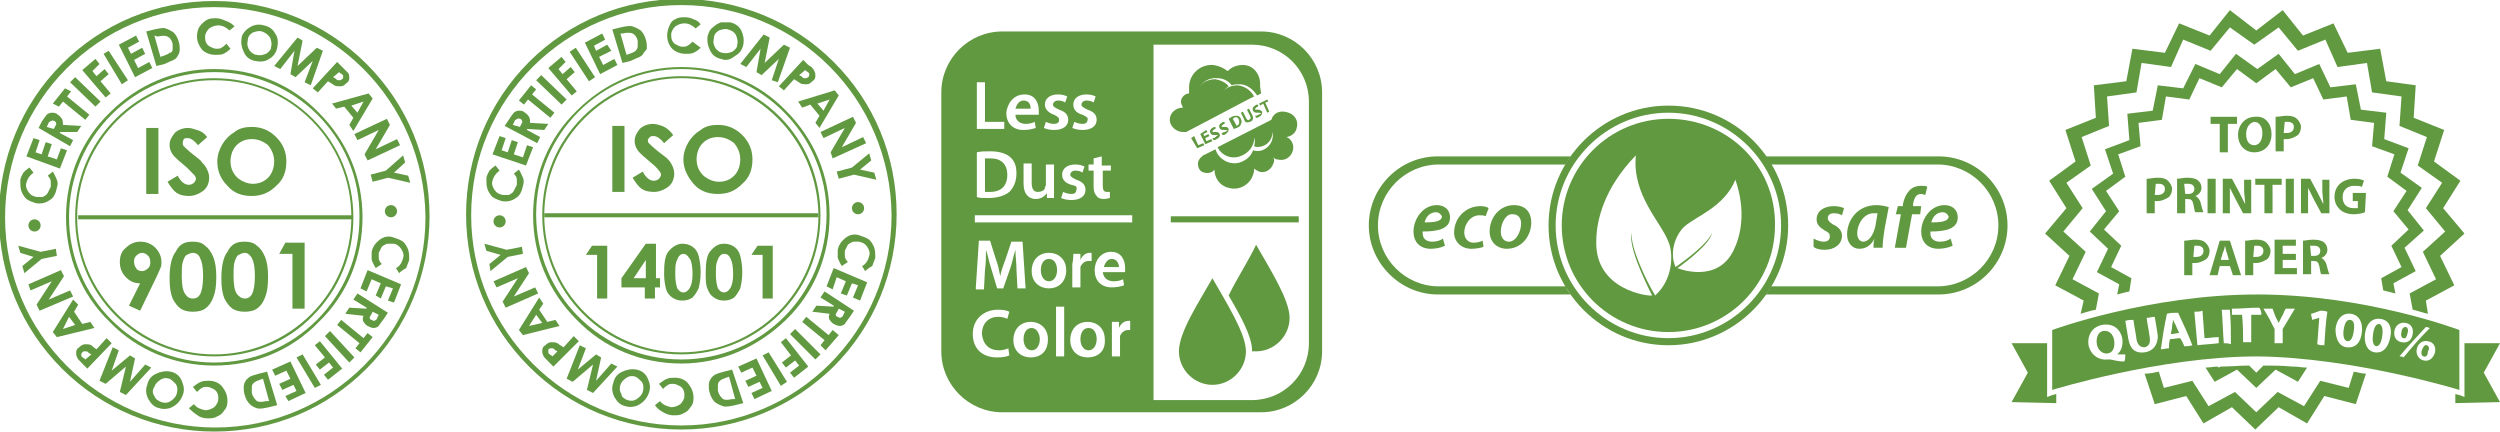<?xml version="1.0" encoding="utf-8"?>
<!-- Generator: Adobe Illustrator 17.0.0, SVG Export Plug-In . SVG Version: 6.00 Build 0)  -->
<!DOCTYPE svg PUBLIC "-//W3C//DTD SVG 1.1//EN" "http://www.w3.org/Graphics/SVG/1.1/DTD/svg11.dtd">
<svg version="1.1" id="Layer_1" xmlns="http://www.w3.org/2000/svg" xmlns:xlink="http://www.w3.org/1999/xlink" x="0px" y="0px"
	 width="246.2px" height="42.5px" viewBox="0 0 246.2 42.5" enable-background="new 0 0 246.2 42.5" xml:space="preserve">
<g>
	<g>
		<circle fill="#619941" cx="3.4" cy="22.2" r="0.6"/>
		<g>
			<path fill="#619941" d="M21.1,42.5c-5.6,0-11-2.2-15-6.2s-6.2-9.3-6.2-15c0-5.6,2.2-11,6.2-15s9.3-6.2,15-6.2
				c5.6,0,11,2.2,15,6.2s6.2,9.3,6.2,15c0,5.6-2.2,11-6.2,15S26.8,42.5,21.1,42.5z M21.1,0.7C9.7,0.7,0.5,10,0.5,21.4
				s9.3,20.7,20.7,20.7s20.7-9.3,20.7-20.7C41.8,10,32.6,0.7,21.1,0.7z"/>
			<path fill="#619941" d="M21.1,35.1c-3.7,0-7.1-1.4-9.7-4s-4-6.1-4-9.7c0-3.7,1.4-7.1,4-9.7s6.1-4,9.7-4s7.1,1.4,9.7,4
				s4,6.1,4,9.7c0,3.7-1.4,7.1-4,9.7C28.3,33.7,24.8,35.1,21.1,35.1z M21.1,7.9c-7.4,0-13.5,6-13.5,13.5c0,7.4,6,13.5,13.5,13.5
				c7.4,0,13.5-6,13.5-13.5S28.6,7.9,21.1,7.9z"/>
			<path fill="#619941" d="M21.1,36c-3.9,0-7.6-1.5-10.3-4.3C8,29,6.5,25.3,6.5,21.4s1.5-7.6,4.3-10.3c2.8-2.8,6.4-4.3,10.3-4.3
				s7.6,1.5,10.3,4.3c2.8,2.8,4.3,6.4,4.3,10.3s-1.5,7.6-4.3,10.3C28.7,34.5,25.1,36,21.1,36z M21.1,7.1c-7.9,0-14.3,6.4-14.3,14.3
				s6.4,14.3,14.3,14.3s14.3-6.4,14.3-14.3C35.5,13.5,29,7.1,21.1,7.1z"/>
			<rect x="7.7" y="21.2" fill="#619941" width="27" height="0.4"/>
			<g>
				<path fill="#619941" d="M2.9,16.5L3.3,17c-0.4,0.3-0.6,0.6-0.7,1c-0.1,0.3,0,0.6,0.2,0.9s0.4,0.4,0.8,0.5c0.2,0,0.4,0,0.6,0
					c0.2-0.1,0.4-0.2,0.5-0.4c0.1-0.2,0.2-0.4,0.3-0.6c0-0.2,0-0.4,0-0.5c0-0.2-0.1-0.4-0.3-0.6l0.5-0.4c0.2,0.3,0.3,0.6,0.4,0.8
					c0.1,0.2,0.1,0.5,0,0.8c-0.1,0.5-0.3,1-0.7,1.2C4.5,20,4,20.1,3.5,20c-0.3-0.1-0.6-0.2-0.9-0.4c-0.2-0.2-0.4-0.5-0.5-0.8
					S2,18.2,2,17.8c0-0.3,0.2-0.6,0.3-0.8C2.4,16.9,2.6,16.7,2.9,16.5z"/>
				<path fill="#619941" d="M2.6,15.4l0.7-1.8l0.6,0.2L3.5,15l0.6,0.2L4.5,14l0.6,0.2l-0.4,1.2l0.9,0.3L6,14.6l0.6,0.2l-0.7,1.8
					L2.6,15.4z"/>
				<path fill="#619941" d="M3.8,12.6L4.1,12c0.2-0.3,0.4-0.6,0.5-0.7c0.1-0.1,0.3-0.2,0.5-0.2s0.4,0,0.6,0.2
					c0.2,0.1,0.3,0.3,0.4,0.4c0.1,0.2,0.1,0.4,0.1,0.6L8,12.4L7.6,13H5.9v0.1l1.3,0.7l-0.3,0.6L3.8,12.6z M5.3,12.7l0.1-0.2
					c0.1-0.2,0.2-0.3,0.1-0.4c0-0.1-0.1-0.2-0.2-0.2s-0.1-0.1-0.2,0c-0.1,0-0.1,0-0.2,0.1c-0.1,0-0.1,0.1-0.2,0.3l-0.1,0.2L5.3,12.7
					z"/>
				<path fill="#619941" d="M5.2,10.2l1.2-1.5L7,9L6.6,9.5l2.2,1.8l-0.4,0.5L6.2,10l-0.4,0.5L5.2,10.2z"/>
				<path fill="#619941" d="M6.9,8.1l0.5-0.5L9.9,10l-0.5,0.5L6.9,8.1z"/>
				<path fill="#619941" d="M8.1,6.9l1.3-1.1l0.4,0.5L9.1,7l0.4,0.5l0.8-0.7l0.4,0.5L9.9,8l1,1.2l-0.5,0.4L8.1,6.9z"/>
				<path fill="#619941" d="M10.2,5.3L10.7,5l1.9,2.9L12,8.3L10.2,5.3z"/>
				<path fill="#619941" d="M11.7,4.4l1.7-0.9l0.3,0.6l-1.1,0.6l0.3,0.6L14,4.7l0.3,0.6l-1.1,0.6l0.4,0.8l1.1-0.6L15,6.7l-1.7,0.9
					L11.7,4.4z"/>
				<path fill="#619941" d="M14.4,3.1l0.8-0.2c0.5-0.1,0.9-0.2,1.1-0.1c0.3,0.1,0.5,0.2,0.8,0.4c0.2,0.2,0.4,0.5,0.5,0.9
					c0.1,0.3,0.1,0.5,0.1,0.8c0,0.2-0.1,0.5-0.2,0.6c-0.1,0.2-0.2,0.3-0.4,0.4c-0.2,0.1-0.5,0.2-0.9,0.4l-0.8,0.2L14.4,3.1z
					 M15.2,3.5l0.6,2.1l0.3-0.1c0.3-0.1,0.5-0.2,0.6-0.3C16.9,5.2,17,5,17,4.9c0-0.2,0-0.4,0-0.6c-0.1-0.4-0.3-0.6-0.5-0.7
					c-0.2-0.1-0.5-0.1-1,0L15.2,3.5z"/>
				<path fill="#619941" d="M23.1,2.6L22.6,3c-0.3-0.3-0.7-0.5-1.1-0.5c-0.3,0-0.6,0.1-0.9,0.3c-0.2,0.2-0.4,0.5-0.4,0.8
					c0,0.2,0,0.4,0.1,0.6s0.2,0.3,0.4,0.4c0.2,0.1,0.4,0.2,0.6,0.2s0.4,0,0.5-0.1c0.2-0.1,0.3-0.2,0.5-0.4l0.4,0.5
					c-0.3,0.3-0.5,0.4-0.7,0.5s-0.5,0.1-0.8,0.1c-0.5,0-1-0.2-1.3-0.5c-0.3-0.4-0.5-0.8-0.5-1.3c0-0.4,0.1-0.7,0.2-0.9
					C19.8,2.4,20,2.2,20.3,2c0.3-0.2,0.6-0.2,1-0.2c0.3,0,0.6,0.1,0.8,0.2C22.7,2.2,22.9,2.4,23.1,2.6z"/>
				<path fill="#619941" d="M26,2.5c0.5,0.1,0.9,0.4,1.1,0.8c0.3,0.4,0.3,0.9,0.2,1.4c-0.1,0.5-0.4,0.9-0.8,1.1
					c-0.4,0.3-0.9,0.3-1.4,0.2c-0.5-0.1-0.9-0.4-1.1-0.9c-0.2-0.4-0.3-0.9-0.2-1.4c0-0.2,0.2-0.5,0.4-0.7s0.5-0.4,0.8-0.5
					S25.7,2.4,26,2.5z M25.8,3.1c-0.3-0.1-0.6,0-0.9,0.1c-0.3,0.2-0.5,0.4-0.5,0.8c-0.1,0.4,0,0.7,0.2,1c0.2,0.2,0.4,0.4,0.7,0.4
					c0.3,0.1,0.6,0,0.9-0.1c0.3-0.2,0.5-0.4,0.5-0.7c0.1-0.3,0-0.6-0.1-0.9C26.4,3.4,26.1,3.2,25.8,3.1z"/>
				<path fill="#619941" d="M29.3,3.7L29.8,4l-0.5,2.5l1.9-1.8L31.8,5l-1.2,3.4L30,8.1L30.8,6l-1.7,1.6l-0.5-0.3L29,5l-1.4,1.8
					L27,6.5L29.3,3.7z"/>
				<path fill="#619941" d="M33.2,6.1l0.5,0.5c0.3,0.3,0.5,0.5,0.6,0.6c0.1,0.2,0.1,0.3,0.1,0.5s-0.1,0.4-0.3,0.5
					c-0.2,0.2-0.3,0.3-0.6,0.3c-0.2,0-0.4,0-0.6-0.1c-0.1-0.1-0.3-0.2-0.6-0.4l-1,1.1l-0.5-0.4L33.2,6.1z M32.8,7.6L33,7.7
					c0.1,0.1,0.2,0.2,0.3,0.2s0.1,0,0.2,0c0.1,0,0.1-0.1,0.2-0.1c0.1-0.1,0.1-0.2,0.1-0.3c0-0.1-0.1-0.2-0.3-0.3l-0.1-0.1L32.8,7.6z
					"/>
				<path fill="#619941" d="M36.3,9.2l0.4,0.5l-1.9,3.2l-0.4-0.6l0.4-0.7l-0.9-1.1l-0.8,0.2l-0.4-0.5L36.3,9.2z M35.8,10l-1.2,0.4
					l0.6,0.7L35.8,10z"/>
				<path fill="#619941" d="M38.1,11.7l0.3,0.6L37,14.7l2.1-1l0.3,0.6l-3.2,1.5l-0.3-0.6l1.4-2.4l-2.1,1l-0.3-0.6L38.1,11.7z"/>
				<path fill="#619941" d="M39.7,15.3l0.2,0.7l-1.1,1l1.4,0.3l0.2,0.7l-2.2-0.5l-1.5,0.4l-0.2-0.7l1.5-0.4L39.7,15.3z"/>
				<path fill="#619941" d="M39.3,26.9L39,26.4c0.4-0.2,0.6-0.6,0.7-1c0.1-0.3,0-0.6-0.2-0.9S39,24,38.7,24c-0.2,0-0.4,0-0.6,0
					c-0.2,0.1-0.4,0.2-0.5,0.3c-0.1,0.2-0.2,0.4-0.3,0.6c0,0.2,0,0.4,0,0.5c0,0.2,0.1,0.4,0.3,0.6L37,26.4c-0.2-0.3-0.3-0.6-0.4-0.8
					c0-0.2,0-0.5,0-0.8c0.1-0.5,0.4-0.9,0.8-1.2c0.4-0.3,0.9-0.4,1.4-0.2c0.3,0.1,0.6,0.2,0.9,0.4c0.2,0.2,0.4,0.5,0.5,0.8
					s0.1,0.7,0.1,1c-0.1,0.3-0.2,0.5-0.3,0.8C39.8,26.5,39.5,26.7,39.3,26.9z"/>
				<path fill="#619941" d="M39.5,28l-0.7,1.8l-0.6-0.2l0.5-1.2L38,28.2l-0.5,1.2L37,29.1l0.5-1.2l-0.9-0.4l-0.5,1.2l-0.6-0.3
					l0.7-1.8L39.5,28z"/>
				<path fill="#619941" d="M38.2,30.8l-0.4,0.6c-0.2,0.3-0.4,0.5-0.5,0.7c-0.1,0.1-0.3,0.2-0.5,0.2s-0.4-0.1-0.6-0.2
					c-0.2-0.1-0.3-0.3-0.4-0.4c-0.1-0.2-0.1-0.4,0-0.6L34,30.9l0.4-0.6l1.7,0.1v-0.1l-1.3-0.8l0.4-0.6L38.2,30.8z M36.7,30.7
					l-0.1,0.2c-0.1,0.2-0.2,0.3-0.2,0.4s0.1,0.2,0.2,0.2c0.1,0,0.1,0.1,0.2,0.1c0.1,0,0.1,0,0.2-0.1c0.1,0,0.1-0.1,0.2-0.3l0.1-0.2
					L36.7,30.7z"/>
				<path fill="#619941" d="M36.7,33.2l-1.2,1.5L35,34.3l0.4-0.5L33.2,32l0.4-0.5l2.2,1.8l0.4-0.5L36.7,33.2z"/>
				<path fill="#619941" d="M34.9,35.2l-0.5,0.5L32,33.1l0.5-0.5L34.9,35.2z"/>
				<path fill="#619941" d="M33.7,36.3l-1.4,1.1l-0.4-0.5l0.9-0.7l-0.4-0.5l-0.9,0.7l-0.4-0.5l0.9-0.7L31,34l0.5-0.4L33.7,36.3z"/>
				<path fill="#619941" d="M31.6,37.9L31,38.2l-1.8-3l0.6-0.3L31.6,37.9z"/>
				<path fill="#619941" d="M30.1,38.7l-1.7,0.8L28.1,39l1.1-0.5l-0.3-0.6l-1.1,0.5l-0.3-0.6l1.1-0.5l-0.4-0.8L27.1,37l-0.3-0.6
					l1.8-0.8L30.1,38.7z"/>
				<path fill="#619941" d="M27.3,39.9l-0.8,0.2c-0.5,0.1-0.9,0.2-1.2,0.1c-0.3-0.1-0.5-0.2-0.7-0.4s-0.4-0.5-0.5-0.9
					C24,38.6,24,38.4,24,38.1c0-0.2,0.1-0.5,0.2-0.6c0.1-0.2,0.3-0.3,0.4-0.4c0.2-0.1,0.5-0.2,0.9-0.3l0.8-0.2L27.3,39.9z
					 M26.5,39.5l-0.6-2.2l-0.3,0.1c-0.3,0.1-0.5,0.2-0.6,0.3s-0.2,0.2-0.2,0.4s0,0.4,0,0.6c0.1,0.4,0.3,0.6,0.5,0.8
					c0.2,0.1,0.5,0.1,0.9,0L26.5,39.5z"/>
				<path fill="#619941" d="M18.6,40.2l0.5-0.4c0.3,0.4,0.7,0.5,1.1,0.6c0.3,0,0.6-0.1,0.9-0.3c0.2-0.2,0.4-0.5,0.4-0.8
					c0-0.2,0-0.4-0.1-0.6c-0.1-0.2-0.2-0.3-0.4-0.4c-0.2-0.1-0.4-0.2-0.6-0.2s-0.4,0-0.5,0.1c-0.2,0.1-0.3,0.2-0.5,0.4L19,38.1
					c0.3-0.2,0.5-0.4,0.8-0.5c0.2-0.1,0.5-0.1,0.8-0.1c0.5,0,1,0.2,1.3,0.6c0.3,0.4,0.5,0.8,0.5,1.4c0,0.4-0.1,0.7-0.3,0.9
					c-0.2,0.3-0.4,0.5-0.7,0.6c-0.3,0.2-0.6,0.2-1,0.2c-0.3,0-0.6-0.1-0.8-0.2C19,40.6,18.8,40.4,18.6,40.2z"/>
				<path fill="#619941" d="M15.7,40.2c-0.5-0.1-0.8-0.4-1.1-0.9c-0.2-0.4-0.3-0.9-0.1-1.4c0.1-0.5,0.4-0.9,0.9-1.1
					c0.4-0.2,0.9-0.3,1.4-0.2s0.9,0.4,1.1,0.9s0.3,0.9,0.1,1.4c-0.1,0.3-0.3,0.6-0.5,0.8s-0.5,0.4-0.8,0.5
					C16.3,40.3,16,40.3,15.7,40.2z M15.9,39.6c0.3,0.1,0.6,0.1,0.9-0.1c0.3-0.2,0.5-0.4,0.6-0.7c0.1-0.4,0.1-0.7-0.1-1
					c-0.2-0.2-0.4-0.4-0.6-0.5c-0.3-0.1-0.6-0.1-0.9,0.1c-0.3,0.2-0.5,0.4-0.6,0.7c-0.2,0.3-0.2,0.6,0,0.9
					C15.3,39.3,15.6,39.5,15.9,39.6z"/>
				<path fill="#619941" d="M12.4,38.9l-0.6-0.3l0.6-2.5l-2,1.7l-0.6-0.3l1.3-3.3l0.6,0.3l-0.7,2l1.8-1.5l0.5,0.3l-0.5,2.3l1.5-1.7
					l0.6,0.3L12.4,38.9z"/>
				<path fill="#619941" d="M8.6,36.3l-0.5-0.5c-0.3-0.3-0.5-0.5-0.5-0.6c-0.1-0.2-0.1-0.3-0.1-0.5s0.1-0.4,0.3-0.5
					C8,34,8.2,33.9,8.4,33.9s0.4,0,0.6,0.1c0,0,0.2,0.2,0.5,0.4l1-1.1l0.5,0.5L8.6,36.3z M9,34.9l-0.2-0.1c-0.1-0.1-0.2-0.2-0.3-0.2
					s-0.1,0-0.2,0c-0.1,0-0.1,0-0.2,0.1C8,34.8,8,34.9,8,35s0.1,0.2,0.3,0.3l0.1,0.1L9,34.9z"/>
				<path fill="#619941" d="M5.6,33.2l-0.4-0.5l2-3.2L7.7,30l-0.4,0.7l0.8,1.2l0.8-0.2l0.4,0.6L5.6,33.2z M6.2,32.4L7.4,32l-0.6-0.8
					L6.2,32.4z"/>
				<path fill="#619941" d="M3.9,30.6L3.6,30l1.5-2.3L3,28.6L2.8,28L6,26.6l0.3,0.6l-1.5,2.3l2.1-0.9l0.3,0.6L3.9,30.6z"/>
				<path fill="#619941" d="M2.4,26.9l-0.2-0.7l1.1-0.9L2,24.9l-0.2-0.7L4,24.8l1.5-0.3l0.1,0.7l-1.5,0.3L2.4,26.9z"/>
			</g>
			<circle fill="#619941" cx="38.5" cy="20.8" r="0.6"/>
			<g>
				<path fill="#619941" d="M14.4,12.6h1.2v6.5h-1.2V12.6z"/>
				<path fill="#619941" d="M20.4,13.5l-0.9,0.8c-0.3-0.4-0.7-0.7-1-0.7c-0.2,0-0.3,0-0.4,0.1C18,13.9,18,14,18,14.1s0,0.2,0.1,0.3
					s0.4,0.4,0.9,0.8c0.5,0.4,0.8,0.6,0.9,0.8c0.3,0.3,0.4,0.5,0.5,0.7s0.2,0.5,0.2,0.8c0,0.5-0.2,1-0.6,1.3s-0.9,0.5-1.4,0.5
					s-0.9-0.1-1.2-0.3c-0.3-0.2-0.6-0.6-0.9-1.1l1-0.6c0.3,0.6,0.7,0.9,1.1,0.9c0.2,0,0.4-0.1,0.5-0.2s0.2-0.3,0.2-0.4
					s-0.1-0.3-0.2-0.4s-0.4-0.4-0.7-0.7c-0.7-0.6-1.2-1-1.4-1.3c-0.2-0.3-0.3-0.6-0.3-0.9c0-0.5,0.2-0.8,0.5-1.2
					c0.3-0.3,0.8-0.5,1.3-0.5c0.3,0,0.6,0.1,0.9,0.2C19.8,12.9,20.1,13.1,20.4,13.5z"/>
				<path fill="#619941" d="M24.8,12.5c0.9,0,1.7,0.3,2.4,1c0.7,0.7,1,1.5,1,2.4c0,1-0.3,1.8-1,2.4c-0.7,0.7-1.5,1-2.4,1
					c-1,0-1.8-0.3-2.4-1c-0.7-0.7-1-1.5-1-2.4c0-0.6,0.2-1.2,0.5-1.7s0.7-0.9,1.2-1.2C23.6,12.6,24.2,12.5,24.8,12.5z M24.8,13.7
					c-0.6,0-1.1,0.2-1.5,0.6c-0.4,0.4-0.6,1-0.6,1.6c0,0.7,0.3,1.3,0.8,1.7c0.4,0.3,0.9,0.5,1.4,0.5c0.6,0,1.1-0.2,1.5-0.6
					s0.6-1,0.6-1.6s-0.2-1.1-0.6-1.6C25.9,13.9,25.4,13.7,24.8,13.7z"/>
			</g>
			<g>
				<path fill="#619941" d="M13.8,30.6l-1.1-0.5l1.1-2.2c-0.6,0-1-0.2-1.4-0.6s-0.6-0.9-0.6-1.5s0.2-1.1,0.6-1.4
					c0.4-0.4,0.9-0.6,1.4-0.6c0.6,0,1.1,0.2,1.5,0.6s0.6,0.9,0.6,1.4c0,0.2,0,0.4-0.1,0.6s-0.2,0.5-0.4,0.9L13.8,30.6z M14,26.7
					c0.2,0,0.4-0.1,0.6-0.3c0.2-0.2,0.2-0.4,0.2-0.6c0-0.3-0.1-0.5-0.2-0.6c-0.2-0.2-0.4-0.3-0.6-0.3c-0.2,0-0.4,0.1-0.6,0.3
					c-0.2,0.2-0.2,0.4-0.2,0.6s0.1,0.5,0.2,0.6C13.5,26.6,13.7,26.7,14,26.7z"/>
				<path fill="#619941" d="M19,23.8c0.5,0,0.9,0.1,1.2,0.4c0.3,0.2,0.6,0.6,0.8,1.1c0.2,0.5,0.3,1.1,0.3,2s-0.1,1.5-0.3,2
					c-0.2,0.5-0.4,0.8-0.8,1.1c-0.3,0.2-0.7,0.3-1.2,0.3s-0.9-0.1-1.2-0.3c-0.3-0.2-0.6-0.6-0.8-1c-0.2-0.5-0.3-1.1-0.3-2
					c0-1.2,0.2-2.1,0.6-2.6C17.7,24,18.2,23.8,19,23.8z M19,24.9c-0.2,0-0.4,0.1-0.6,0.2s-0.3,0.4-0.4,0.7c-0.1,0.3-0.1,0.8-0.1,1.4
					c0,0.8,0.1,1.4,0.3,1.7c0.2,0.3,0.4,0.5,0.8,0.5c0.3,0,0.5-0.1,0.7-0.4c0.2-0.4,0.3-1,0.3-1.8c0-0.9-0.1-1.4-0.3-1.8
					C19.6,25.1,19.3,24.9,19,24.9z"/>
				<path fill="#619941" d="M24.1,23.8c0.5,0,0.9,0.1,1.2,0.4c0.3,0.2,0.6,0.6,0.8,1.1c0.2,0.5,0.3,1.1,0.3,2s-0.1,1.5-0.3,2
					c-0.2,0.5-0.4,0.8-0.8,1.1c-0.3,0.2-0.7,0.3-1.2,0.3s-0.9-0.1-1.2-0.3c-0.3-0.2-0.6-0.6-0.8-1c-0.2-0.5-0.3-1.1-0.3-2
					c0-1.2,0.2-2.1,0.6-2.6C22.8,24,23.3,23.8,24.1,23.8z M24.1,24.9c-0.2,0-0.4,0.1-0.6,0.2s-0.3,0.4-0.4,0.7
					C23,26.1,23,26.6,23,27.2c0,0.8,0.1,1.4,0.3,1.7c0.2,0.3,0.5,0.5,0.8,0.5s0.5-0.1,0.7-0.4c0.2-0.4,0.3-1,0.3-1.8
					c0-0.9-0.1-1.4-0.3-1.8C24.6,25.1,24.4,24.9,24.1,24.9z"/>
				<path fill="#619941" d="M28.1,23.9H30v6.5h-1.2V25h-1.3L28.1,23.9z"/>
			</g>
		</g>
	</g>
	<g>
		<path fill="#619941" d="M67.1,42.3c-5.7,0-11-2.2-15-6.2s-6.2-9.3-6.2-15c0-5.6,2.2-11,6.2-15s9.3-6.2,15-6.2c5.6,0,11,2.2,15,6.2
			s6.2,9.3,6.2,15c0,5.6-2.2,11-6.2,15C78,40.1,72.7,42.3,67.1,42.3z M67.1,0.5c-11.4,0-20.7,9.3-20.7,20.7s9.3,20.7,20.7,20.7
			s20.7-9.3,20.7-20.7C87.7,9.7,78.5,0.5,67.1,0.5z"/>
		<path fill="#619941" d="M67.1,34.9c-3.7,0-7.1-1.4-9.7-4c-2.6-2.6-4-6.1-4-9.7c0-3.7,1.4-7.1,4-9.7s6.1-4,9.7-4
			c3.7,0,7.1,1.4,9.7,4s4,6.1,4,9.7c0,3.7-1.4,7.1-4,9.7S70.7,34.9,67.1,34.9z M67.1,7.7c-7.4,0-13.5,6-13.5,13.5
			c0,7.4,6,13.5,13.5,13.5c7.4,0,13.5-6,13.5-13.5C80.5,13.7,74.5,7.7,67.1,7.7z"/>
		<path fill="#619941" d="M67.1,35.8c-3.9,0-7.6-1.5-10.3-4.3c-2.8-2.8-4.3-6.4-4.3-10.3s1.5-7.6,4.3-10.3c2.8-2.8,6.4-4.3,10.3-4.3
			s7.6,1.5,10.3,4.3c2.8,2.8,4.3,6.4,4.3,10.3s-1.5,7.6-4.3,10.3S71,35.8,67.1,35.8z M67.1,6.8c-7.9,0-14.3,6.4-14.3,14.3
			s6.4,14.3,14.3,14.3S81.4,29,81.4,21.1C81.4,13.3,74.9,6.8,67.1,6.8z"/>
		<rect x="53.6" y="21" fill="#619941" width="27" height="0.4"/>
		<g>
			<path fill="#619941" d="M48.8,16.3l0.4,0.5c-0.4,0.3-0.6,0.6-0.7,1c-0.1,0.3,0,0.6,0.2,0.9s0.4,0.4,0.8,0.5c0.2,0,0.4,0,0.6,0
				c0.2-0.1,0.4-0.2,0.5-0.4c0.1-0.2,0.2-0.4,0.3-0.6c0-0.2,0-0.4,0-0.5c0-0.2-0.1-0.4-0.3-0.6l0.5-0.4c0.2,0.3,0.3,0.6,0.4,0.8
				c0.1,0.2,0.1,0.5,0,0.8c-0.1,0.5-0.3,1-0.7,1.2c-0.4,0.3-0.9,0.4-1.4,0.3c-0.3-0.1-0.6-0.2-0.9-0.4c-0.2-0.2-0.4-0.5-0.5-0.8
				s-0.1-0.6-0.1-1c0-0.3,0.2-0.6,0.3-0.8C48.3,16.7,48.5,16.5,48.8,16.3z"/>
			<path fill="#619941" d="M48.5,15.2l0.7-1.8l0.6,0.2l-0.4,1.2L50,15l0.4-1.2L51,14l-0.4,1.2l0.9,0.3l0.4-1.2l0.6,0.2l-0.7,1.8
				L48.5,15.2z"/>
			<path fill="#619941" d="M49.7,12.4l0.4-0.6c0.2-0.3,0.4-0.6,0.5-0.7c0.1-0.1,0.3-0.2,0.5-0.2s0.4,0,0.6,0.2
				c0.2,0.1,0.3,0.3,0.4,0.4c0.1,0.2,0.1,0.4,0.1,0.6l1.8,0.1l-0.4,0.6l-1.7-0.1v0.1l1.3,0.7l-0.3,0.6L49.7,12.4z M51.2,12.5
				l0.1-0.2c0.1-0.2,0.2-0.3,0.1-0.4c0-0.1-0.1-0.2-0.2-0.2c-0.1,0-0.1-0.1-0.2,0c-0.1,0-0.1,0-0.2,0.1c-0.1,0-0.1,0.1-0.2,0.3
				l-0.1,0.2L51.2,12.5z"/>
			<path fill="#619941" d="M51.1,9.9l1.2-1.5l0.5,0.4l-0.4,0.5l2.2,1.8l-0.4,0.5L52,9.8l-0.4,0.5L51.1,9.9z"/>
			<path fill="#619941" d="M52.8,7.9l0.5-0.5l2.5,2.4l-0.5,0.5L52.8,7.9z"/>
			<path fill="#619941" d="M54,6.7l1.3-1.1l0.4,0.5L55,6.8l0.4,0.5l0.8-0.7l0.4,0.5l-0.8,0.7l1,1.2l-0.5,0.4L54,6.7z"/>
			<path fill="#619941" d="M56.1,5.1l0.6-0.4l1.9,2.9L58,8L56.1,5.1z"/>
			<path fill="#619941" d="M57.6,4.2l1.7-0.9l0.3,0.6l-1.1,0.6L58.7,5l1.1-0.6L60.2,5L59,5.6l0.4,0.8l1.1-0.6l0.3,0.6l-1.7,0.9
				L57.6,4.2z"/>
			<path fill="#619941" d="M60.3,2.9l0.8-0.2c0.5-0.1,0.9-0.2,1.2-0.1c0.3,0.1,0.5,0.2,0.8,0.4c0.2,0.2,0.4,0.5,0.5,0.9
				c0.1,0.3,0.1,0.5,0.1,0.8S63.5,5,63.4,5.2S63.2,5.5,63,5.6S62.5,5.8,62.1,6l-0.8,0.2L60.3,2.9z M61.1,3.3l0.6,2.1L62,5.3
				c0.3-0.1,0.5-0.2,0.6-0.3c0.1-0.1,0.2-0.3,0.2-0.4c0-0.2,0-0.4,0-0.6c-0.1-0.4-0.3-0.6-0.5-0.7c-0.2-0.1-0.6-0.1-1,0L61.1,3.3z"
				/>
			<path fill="#619941" d="M69,2.4l-0.5,0.4c-0.3-0.3-0.7-0.5-1.1-0.5c-0.3,0-0.6,0.1-0.9,0.3c-0.2,0.2-0.4,0.5-0.4,0.8
				c0,0.2,0,0.4,0.1,0.6s0.2,0.3,0.4,0.4c0.2,0.1,0.4,0.2,0.6,0.2s0.4,0,0.5-0.1c0.2-0.1,0.3-0.2,0.5-0.4L69,4.7
				c-0.3,0.3-0.5,0.4-0.7,0.5s-0.5,0.1-0.8,0.1c-0.5,0-1-0.2-1.3-0.5S65.7,4,65.7,3.5c0-0.3,0.1-0.7,0.2-0.9C66,2.3,66.2,2,66.5,1.9
				c0.3-0.2,0.6-0.2,1-0.2c0.3,0,0.6,0.1,0.8,0.2C68.6,2,68.8,2.1,69,2.4z"/>
			<path fill="#619941" d="M71.9,2.2C72.4,2.3,72.8,2.6,73,3s0.3,0.9,0.2,1.4c-0.1,0.5-0.4,0.9-0.8,1.1C71.9,5.9,71.5,6,71,5.8
				c-0.5-0.1-0.9-0.4-1.1-0.9c-0.2-0.4-0.3-0.9-0.2-1.4c0.1-0.3,0.2-0.6,0.5-0.8c0.2-0.2,0.5-0.4,0.8-0.5
				C71.3,2.2,71.6,2.2,71.9,2.2z M71.7,2.9c-0.3-0.1-0.6,0-0.9,0.1c-0.3,0.2-0.5,0.4-0.5,0.8c-0.1,0.4,0,0.7,0.2,1
				c0.2,0.2,0.4,0.4,0.7,0.4c0.3,0.1,0.6,0,0.9-0.1c0.3-0.2,0.5-0.4,0.5-0.7c0.1-0.3,0-0.6-0.1-0.9C72.3,3.1,72,3,71.7,2.9z"/>
			<path fill="#619941" d="M75.2,3.4l0.6,0.3l-0.5,2.5l1.9-1.8l0.6,0.3l-1.2,3.4L76,7.9l0.7-2.1L75,7.4l-0.5-0.3l0.4-2.3l-1.4,1.8
				l-0.6-0.3L75.2,3.4z"/>
			<path fill="#619941" d="M79.1,5.9l0.5,0.5C80,6.6,80.1,6.8,80.2,7s0.1,0.3,0.1,0.5S80.2,7.9,80,8c-0.2,0.2-0.3,0.3-0.6,0.3
				c-0.2,0-0.4,0-0.6-0.1c-0.1-0.1-0.3-0.2-0.6-0.4l-1,1.1l-0.5-0.4L79.1,5.9z M78.7,7.4l0.2,0.1c0.1,0.1,0.2,0.2,0.3,0.2
				c0.1,0,0.1,0,0.2,0s0.1-0.1,0.2-0.1c0.1-0.1,0.1-0.2,0.1-0.3c0-0.1-0.1-0.2-0.3-0.3l-0.1-0.1L78.7,7.4z"/>
			<path fill="#619941" d="M82.2,8.9l0.4,0.5l-1.9,3.2l-0.4-0.5l0.4-0.7l-0.9-1.1L79,10.6L78.6,10L82.2,8.9z M81.7,9.8l-1.2,0.4
				l0.6,0.7L81.7,9.8z"/>
			<path fill="#619941" d="M84,11.5l0.3,0.6l-1.4,2.4l2.1-1l0.3,0.6L82,15.6L81.8,15l1.4-2.4l-2.1,1L80.8,13L84,11.5z"/>
			<path fill="#619941" d="M85.6,15.1l0.2,0.7l-1.1,0.9l1.4,0.3l0.2,0.7l-2.2-0.5l-1.5,0.4l-0.2-0.7l1.5-0.4L85.6,15.1z"/>
			<path fill="#619941" d="M85.2,26.7l-0.3-0.5c0.4-0.2,0.6-0.6,0.7-1c0.1-0.3,0-0.6-0.2-0.9s-0.4-0.4-0.8-0.5c-0.2,0-0.4,0-0.6,0
				c-0.2,0.1-0.4,0.2-0.5,0.3c-0.1,0.2-0.2,0.4-0.3,0.6c0,0.2,0,0.4,0,0.5c0,0.2,0.1,0.4,0.3,0.6l-0.6,0.4c-0.2-0.3-0.3-0.6-0.4-0.8
				c0-0.2,0-0.5,0-0.8c0.1-0.5,0.4-0.9,0.8-1.2c0.4-0.3,0.9-0.4,1.4-0.2c0.3,0.1,0.6,0.2,0.9,0.4c0.2,0.2,0.4,0.5,0.5,0.8
				s0.1,0.7,0.1,1c-0.1,0.3-0.2,0.5-0.3,0.8C85.7,26.3,85.4,26.5,85.2,26.7z"/>
			<path fill="#619941" d="M85.4,27.8l-0.7,1.8L84,29.3l0.5-1.2l-0.6-0.2l-0.5,1.2l-0.6-0.2l0.5-1.2l-0.9-0.4L82,28.5l-0.6-0.3
				l0.7-1.8L85.4,27.8z"/>
			<path fill="#619941" d="M84.1,30.6l-0.4,0.6c-0.2,0.3-0.4,0.5-0.5,0.7c-0.1,0.1-0.3,0.2-0.5,0.2s-0.4-0.1-0.6-0.2
				c-0.2-0.1-0.3-0.3-0.4-0.4c-0.1-0.2-0.1-0.4,0-0.6L80,30.7l0.4-0.6l1.7,0.1v-0.1l-1.3-0.8l0.4-0.6L84.1,30.6z M82.6,30.4
				l-0.1,0.2c-0.1,0.2-0.2,0.3-0.2,0.4s0.1,0.2,0.2,0.2s0.1,0.1,0.2,0.1s0.1,0,0.2-0.1c0.1,0,0.1-0.1,0.2-0.3l0.1-0.2L82.6,30.4z"/>
			<path fill="#619941" d="M82.6,33l-1.3,1.5L80.8,34l0.4-0.5L79,31.7l0.4-0.5l2.2,1.8l0.4-0.5L82.6,33z"/>
			<path fill="#619941" d="M80.8,34.9l-0.5,0.5l-2.5-2.5l0.5-0.5L80.8,34.9z"/>
			<path fill="#619941" d="M79.6,36.1l-1.4,1.1l-0.4-0.5l0.9-0.7l-0.4-0.5l-0.9,0.7L77,35.7l0.9-0.7l-1-1.3l0.5-0.4L79.6,36.1z"/>
			<path fill="#619941" d="M77.5,37.6L76.9,38l-1.8-3l0.6-0.3L77.5,37.6z"/>
			<path fill="#619941" d="M76,38.5l-1.7,0.8L74,38.7l1.1-0.5l-0.3-0.6l-1.1,0.5l-0.3-0.6l1.1-0.5l-0.4-0.8L73,36.7l-0.3-0.6
				l1.8-0.8L76,38.5z"/>
			<path fill="#619941" d="M73.2,39.7l-0.8,0.2c-0.5,0.1-0.9,0.2-1.2,0.1c-0.3-0.1-0.5-0.2-0.8-0.4c-0.2-0.2-0.4-0.5-0.5-0.9
				c-0.1-0.3-0.1-0.5-0.1-0.8c0-0.2,0.1-0.5,0.2-0.6c0.1-0.2,0.3-0.3,0.4-0.4c0.2-0.1,0.5-0.2,0.9-0.3l0.8-0.2L73.2,39.7z
				 M72.4,39.3l-0.6-2.2l-0.3,0.1c-0.3,0.1-0.5,0.2-0.6,0.3s-0.2,0.2-0.2,0.4s0,0.4,0,0.6c0.1,0.4,0.3,0.6,0.5,0.8
				c0.2,0.1,0.5,0.1,0.9,0L72.4,39.3z"/>
			<path fill="#619941" d="M64.5,39.9l0.5-0.4c0.3,0.4,0.7,0.5,1.1,0.6c0.3,0,0.6-0.1,0.9-0.3c0.2-0.2,0.4-0.5,0.4-0.8
				c0-0.2,0-0.4-0.1-0.6c-0.1-0.2-0.2-0.3-0.4-0.4c-0.2-0.1-0.4-0.2-0.6-0.2s-0.4,0-0.5,0.1c-0.2,0.1-0.3,0.2-0.5,0.4l-0.4-0.5
				c0.3-0.2,0.5-0.4,0.8-0.5c0.2-0.1,0.5-0.1,0.8-0.1c0.5,0,1,0.2,1.3,0.6c0.3,0.4,0.5,0.8,0.5,1.4c0,0.4-0.1,0.7-0.3,0.9
				c-0.2,0.3-0.4,0.5-0.7,0.6c-0.3,0.2-0.6,0.2-1,0.2c-0.3,0-0.6-0.1-0.8-0.2C64.9,40.4,64.7,40.2,64.5,39.9z"/>
			<path fill="#619941" d="M61.6,40c-0.5-0.1-0.8-0.4-1.1-0.9c-0.2-0.4-0.3-0.9-0.1-1.4c0.1-0.5,0.4-0.9,0.9-1.1
				c0.4-0.2,0.9-0.3,1.4-0.2s0.9,0.4,1.1,0.9c0.2,0.4,0.3,0.9,0.1,1.4c-0.1,0.3-0.3,0.6-0.5,0.8s-0.5,0.4-0.8,0.5
				C62.2,40.1,61.9,40.1,61.6,40z M61.8,39.4c0.3,0.1,0.6,0.1,0.9-0.1c0.3-0.2,0.5-0.4,0.6-0.7c0.1-0.4,0.1-0.7-0.1-1
				c-0.2-0.2-0.4-0.4-0.6-0.5C62.3,37,62,37,61.7,37.2c-0.3,0.2-0.5,0.4-0.6,0.7s-0.1,0.6,0.1,0.9C61.2,39.1,61.5,39.3,61.8,39.4z"
				/>
			<path fill="#619941" d="M58.4,38.7l-0.6-0.3l0.6-2.5l-2,1.7l-0.6-0.3l1.3-3.3l0.6,0.3l-0.8,2.1l1.8-1.5l0.5,0.3l-0.5,2.3l1.5-1.7
				l0.6,0.3L58.4,38.7z"/>
			<path fill="#619941" d="M54.5,36.1L54,35.6c-0.3-0.3-0.5-0.5-0.5-0.6c-0.1-0.2-0.1-0.3-0.1-0.5s0.1-0.4,0.3-0.5
				c0.2-0.2,0.4-0.3,0.6-0.3c0.2,0,0.4,0,0.6,0.1c0.1,0.1,0.3,0.2,0.6,0.4l1-1.1l0.5,0.5L54.5,36.1z M54.9,34.6l-0.2-0.1
				c-0.1-0.1-0.2-0.2-0.3-0.2s-0.1,0-0.2,0c-0.1,0-0.1,0.1-0.2,0.1c0,0.1,0,0.2,0,0.3c0,0.1,0.1,0.2,0.3,0.3l0.1,0.1L54.9,34.6z"/>
			<path fill="#619941" d="M51.5,33l-0.4-0.5l2-3.2l0.4,0.6l-0.4,0.6l0.8,1.2l0.8-0.2l0.4,0.6L51.5,33z M52.1,32.1l1.3-0.3L52.8,31
				L52.1,32.1z"/>
			<path fill="#619941" d="M49.8,30.3l-0.3-0.6l1.5-2.3l-2.1,0.9l-0.3-0.6l3.2-1.4l0.3,0.6l-1.5,2.3l2.1-0.9l0.3,0.6L49.8,30.3z"/>
			<path fill="#619941" d="M48.3,26.7L48.2,26l1.1-0.9l-1.4-0.4L47.7,24l2.2,0.6l1.5-0.3l0.1,0.7L50,25.3L48.3,26.7z"/>
		</g>
		<circle fill="#619941" cx="49.2" cy="21.8" r="0.6"/>
		<circle fill="#619941" cx="84.5" cy="20.5" r="0.6"/>
		<g>
			<path fill="#619941" d="M60.3,12.4h1.2v6.5h-1.2V12.4z"/>
			<path fill="#619941" d="M66.3,13.3l-0.9,0.8c-0.3-0.4-0.7-0.7-1-0.7c-0.2,0-0.3,0-0.4,0.1s-0.2,0.2-0.2,0.3s0,0.2,0.1,0.3
				s0.4,0.4,0.9,0.8c0.5,0.4,0.8,0.6,0.9,0.7c0.3,0.3,0.4,0.5,0.5,0.7c0.1,0.2,0.2,0.5,0.2,0.8c0,0.5-0.2,1-0.6,1.3
				s-0.9,0.5-1.4,0.5s-0.9-0.1-1.2-0.3c-0.3-0.2-0.6-0.6-0.9-1.1l1-0.6c0.3,0.6,0.7,0.9,1.1,0.9c0.2,0,0.4-0.1,0.5-0.2
				s0.2-0.3,0.2-0.4s-0.1-0.3-0.2-0.4s-0.3-0.4-0.7-0.7c-0.7-0.6-1.2-1-1.4-1.3s-0.3-0.6-0.3-0.9c0-0.5,0.2-0.8,0.5-1.2
				c0.3-0.3,0.8-0.5,1.3-0.5c0.3,0,0.6,0.1,0.9,0.2C65.7,12.6,66,12.9,66.3,13.3z"/>
			<path fill="#619941" d="M70.7,12.3c0.9,0,1.7,0.3,2.4,1c0.7,0.7,1,1.5,1,2.4c0,1-0.3,1.8-1,2.4c-0.7,0.7-1.4,1-2.4,1
				s-1.8-0.3-2.4-1s-1-1.5-1-2.4c0-0.6,0.2-1.2,0.5-1.7s0.7-0.9,1.2-1.2C69.5,12.4,70.1,12.3,70.7,12.3z M70.7,13.5
				c-0.6,0-1.1,0.2-1.5,0.6c-0.4,0.4-0.6,1-0.6,1.6c0,0.7,0.3,1.3,0.8,1.7c0.4,0.3,0.9,0.5,1.4,0.5c0.6,0,1.1-0.2,1.5-0.6
				s0.6-1,0.6-1.6s-0.2-1.1-0.6-1.6C71.8,13.7,71.3,13.5,70.7,13.5z"/>
		</g>
		<g>
			<path fill="#619941" d="M58.3,24.2h1.5v5.2h-1v-4.3h-1.1L58.3,24.2z"/>
			<path fill="#619941" d="M63.6,24h1v3.4H65v0.9h-0.5v1.1h-1v-1.1h-2.3v-0.9L63.6,24z M63.6,27.4v-1.8l-1.2,1.8H63.6z"/>
			<path fill="#619941" d="M67.2,24c0.4,0,0.7,0.1,1,0.3c0.3,0.2,0.5,0.5,0.6,0.9s0.2,0.9,0.2,1.6s-0.1,1.2-0.2,1.6
				c-0.2,0.4-0.4,0.7-0.6,0.9c-0.3,0.2-0.6,0.3-1,0.3s-0.7-0.1-1-0.3c-0.3-0.2-0.5-0.5-0.6-0.8c-0.1-0.4-0.2-0.9-0.2-1.6
				c0-1,0.1-1.7,0.4-2.1C66.2,24.3,66.7,24,67.2,24z M67.3,25c-0.2,0-0.3,0.1-0.4,0.2s-0.2,0.3-0.3,0.6c-0.1,0.3-0.1,0.6-0.1,1.2
				c0,0.7,0.1,1.1,0.2,1.4c0.2,0.3,0.4,0.4,0.6,0.4s0.4-0.1,0.6-0.4s0.3-0.8,0.3-1.4c0-0.7-0.1-1.2-0.2-1.4
				C67.7,25.1,67.5,25,67.3,25z"/>
			<path fill="#619941" d="M71.3,24c0.4,0,0.7,0.1,1,0.3c0.3,0.2,0.5,0.5,0.6,0.9s0.2,0.9,0.2,1.6S73,28,72.9,28.4
				c-0.2,0.4-0.4,0.7-0.6,0.9c-0.3,0.2-0.6,0.3-1,0.3s-0.7-0.1-1-0.3c-0.3-0.2-0.5-0.5-0.6-0.8c-0.2-0.4-0.2-0.9-0.2-1.6
				c0-1,0.1-1.7,0.4-2.1C70.3,24.3,70.7,24,71.3,24z M71.3,25c-0.2,0-0.3,0.1-0.4,0.2s-0.2,0.3-0.3,0.6c-0.1,0.3-0.1,0.6-0.1,1.2
				c0,0.7,0.1,1.1,0.2,1.4c0.2,0.3,0.4,0.4,0.6,0.4s0.4-0.1,0.6-0.4s0.3-0.8,0.3-1.4c0-0.7-0.1-1.2-0.2-1.4
				C71.8,25.1,71.6,25,71.3,25z"/>
			<path fill="#619941" d="M74.6,24.2h1.5v5.2h-1v-4.3H74L74.6,24.2z"/>
		</g>
	</g>
	<g>
		<g>
			<path fill="#619941" d="M202.5,39.7v-0.9c-0.3,0.1-0.4,0.1-0.4,0.1l-0.5,0.2v-0.6v-4.7h-3.5l1.6,2.9l-1.6,2.9L202.5,39.7
				L202.5,39.7z"/>
		</g>
		<g>
			<path fill="#619941" d="M203.8,25.2l-1.4,2.9l2.8,1.5l-0.3,1.3c0.4-0.1,0.9-0.3,1.5-0.4l0.3-1.6l-2.6-1.4l1.3-2.7l-2.2-2l1.9-2.3
				l-1.6-2.5l2.4-1.7l-0.9-2.8l2.7-1.1l-0.2-2.9l2.9-0.4l0.5-2.9l2.9,0.4l1.2-2.7l2.7,1.1l1.9-2.3l2.4,1.7l2.4-1.7l1.9,2.3l2.7-1.1
				l1.2,2.7l2.9-0.4l0.5,2.9l2.9,0.4l-0.2,2.9l2.7,1.1l-0.9,2.8l2.4,1.7l-1.6,2.5l1.9,2.3l-2.2,2l1.3,2.7l-2.6,1.4l0.3,1.6
				c0.5,0.1,1,0.3,1.5,0.4l-0.2-1.3l2.8-1.5l-1.4-2.9l2.4-2.2l-2.1-2.5l1.7-2.7l-2.6-1.9l1-3.1l-3-1.2l0.2-3.2L235,8l-0.6-3.2
				l-3.2,0.4l-1.4-2.9l-3,1.2l-2-2.5l-2.6,2l-2.6-2l-2,2.5l-3-1.2l-1.4,2.9L210,4.8L209.4,8l-3.2,0.4l0.2,3.2l-3,1.2l1,3.1l-2.6,1.9
				l1.7,2.7l-2.1,2.5L203.8,25.2z"/>
		</g>
		<g>
			<path fill="#619941" d="M231.8,36.6l-0.5,1.6l-2.8-0.7l-1.6,2.5l-2.6-1.4l-2.1,2l-2.1-2l-2.6,1.4l-1.6-2.5l-2.8,0.7l-0.5-1.6
				c-0.5,0.1-0.9,0.2-1.4,0.2l1,3l3.1-0.8l1.7,2.7l2.8-1.6l2.3,2.2l2.3-2.2l2.8,1.6l1.7-2.7l3.1,0.8l1-3
				C232.7,36.8,232.3,36.7,231.8,36.6z"/>
		</g>
		<g>
			<path fill="#619941" d="M241.8,39.7v-0.9c0.3,0.1,0.4,0.1,0.4,0.1l0.5,0.2v-0.6v-4.7h3.5l-1.6,2.9l1.6,2.9L241.8,39.7L241.8,39.7
				z"/>
		</g>
		<g>
			<path fill="#619941" d="M213.1,13.5"/>
		</g>
		<g>
			<path fill="#619941" d="M237.6,16.6"/>
		</g>
		<g>
			<path fill="#619941" d="M206.2,16.6"/>
		</g>
		<g>
			<path fill="#619941" d="M238.1,24.5"/>
		</g>
		<g>
			<path fill="#619941" d="M206.1,24.5"/>
		</g>
		<g>
			<path fill="#619941" d="M207.6,24.5l-1.1,2.3l2.2,1.2l-0.2,1c0.4-0.1,0.7-0.2,1.2-0.3l0.2-1.3l-2-1.1l1-2.1l-1.7-1.6l1.5-1.8
				l-1.3-2l1.9-1.4l-0.7-2.2l2.2-0.8l-0.2-2.3l2.3-0.3l0.4-2.3l2.3,0.3l1-2.1l2.2,0.9l1.5-1.8l1.9,1.4l1.9-1.4l1.5,1.8l2.2-0.9
				l1,2.1l2.3-0.3l0.4,2.3l2.3,0.3l-0.2,2.3l2.2,0.8l-0.7,2.2l1.9,1.4l-1.3,2l1.5,1.8l-1.7,1.6l1,2.1l-2,1.1l0.2,1.2
				c0.4,0.1,0.8,0.2,1.2,0.3l-0.2-1l2.2-1.2l-1.1-2.3l1.9-1.7l-1.6-2l1.4-2.2l-2.1-1.5l0.8-2.4l-2.4-0.9l0.2-2.6l-2.5-0.3L232,8.3
				l-2.5,0.3l-1.1-2.3l-2.4,1l-1.6-2l-2.1,1.5l-2.1-1.5l-1.6,2l-2.4-1L215,8.7l-2.5-0.3l-0.5,2.5l-2.5,0.3l0.2,2.6l-2.4,0.9l0.8,2.4
				l-2.1,1.5l1.4,2.2l-1.6,2L207.6,24.5z"/>
		</g>
		<g>
			<path fill="#619941" d="M225.9,36.1L225.9,36.1h-0.2c-0.9-0.1-1.9-0.1-2.8-0.1l-0.7,0.7l-0.7-0.7c-0.9,0-1.9,0.1-2.8,0.1
				l-0.2,0.1l-0.1-0.1c-0.4,0-0.8,0.1-1.2,0.1l0.9,1.4l2.2-1.2l1.9,1.8l1.9-1.8l2.2,1.2l0.9-1.4C226.7,36.2,226.3,36.1,225.9,36.1z"
				/>
		</g>
		<g>
			<path fill="#619941" d="M218.6,12.2h-0.9v-0.7h2.6v0.7h-0.9V15h-0.8L218.6,12.2L218.6,12.2z"/>
			<path fill="#619941" d="M223.7,13.2c0,1.1-0.7,1.8-1.7,1.8s-1.6-0.8-1.6-1.7c0-1,0.7-1.8,1.7-1.8
				C223.1,11.4,223.7,12.2,223.7,13.2z M221.2,13.2c0,0.7,0.3,1.1,0.8,1.1s0.8-0.5,0.8-1.2c0-0.6-0.3-1.1-0.8-1.1
				C221.5,12.1,221.2,12.6,221.2,13.2z"/>
			<path fill="#619941" d="M224.2,11.5c0.2,0,0.6-0.1,1-0.1c0.5,0,0.8,0.1,1,0.3s0.4,0.5,0.4,0.8s-0.1,0.6-0.3,0.8
				c-0.3,0.2-0.7,0.4-1.1,0.4c-0.1,0-0.2,0-0.3,0v1.2h-0.8v-3.4H224.2z M224.9,13.1c0.1,0,0.1,0,0.3,0c0.4,0,0.7-0.2,0.7-0.6
				c0-0.3-0.2-0.5-0.6-0.5c-0.2,0-0.3,0-0.3,0L224.9,13.1L224.9,13.1z"/>
			<path fill="#619941" d="M211.5,17.6c0.2,0,0.6-0.1,1-0.1c0.5,0,0.8,0.1,1,0.3c0.2,0.2,0.4,0.5,0.4,0.8s-0.1,0.6-0.3,0.8
				c-0.3,0.2-0.7,0.4-1.1,0.4c-0.1,0-0.2,0-0.3,0V21h-0.8v-3.4H211.5z M212.2,19.2c0.1,0,0.1,0,0.3,0c0.4,0,0.7-0.2,0.7-0.6
				c0-0.3-0.2-0.5-0.6-0.5c-0.2,0-0.3,0-0.3,0L212.2,19.2L212.2,19.2z"/>
			<path fill="#619941" d="M214.4,17.6c0.3,0,0.6-0.1,1-0.1c0.5,0,0.9,0.1,1.1,0.3c0.2,0.2,0.3,0.4,0.3,0.7c0,0.4-0.3,0.7-0.6,0.8
				l0,0c0.2,0.1,0.4,0.3,0.5,0.6c0.1,0.4,0.2,0.8,0.3,1h-0.8c-0.1-0.1-0.1-0.4-0.2-0.8c-0.1-0.4-0.2-0.5-0.6-0.5h-0.2V21h-0.8V17.6z
				 M215.2,19.1h0.3c0.4,0,0.6-0.2,0.6-0.5s-0.2-0.5-0.6-0.5c-0.2,0-0.3,0-0.4,0L215.2,19.1L215.2,19.1z"/>
			<path fill="#619941" d="M218.2,17.6V21h-0.8v-3.4H218.2z"/>
			<path fill="#619941" d="M218.9,21v-3.4h0.9l0.7,1.3c0.2,0.4,0.4,0.8,0.6,1.2l0,0c0-0.5-0.1-0.9-0.1-1.4v-1h0.7V21h-0.8l-0.7-1.3
				c-0.2-0.4-0.4-0.8-0.6-1.2l0,0c0,0.5,0,0.9,0,1.5v1H218.9z"/>
			<path fill="#619941" d="M223,18.2h-0.9v-0.6h2.6v0.6h-0.9V21H223V18.2z"/>
			<path fill="#619941" d="M225.9,17.6V21h-0.8v-3.4H225.9z"/>
			<path fill="#619941" d="M226.6,21v-3.4h0.9l0.7,1.3c0.2,0.4,0.4,0.8,0.6,1.2l0,0c0-0.5-0.1-0.9-0.1-1.4v-1h0.7V21h-0.8l-0.7-1.3
				c-0.2-0.4-0.4-0.8-0.6-1.2l0,0c0,0.5,0,0.9,0,1.5v1H226.6z"/>
			<path fill="#619941" d="M232.9,20.9c-0.2,0.1-0.7,0.2-1.1,0.2c-0.6,0-1.1-0.2-1.4-0.5c-0.3-0.3-0.5-0.7-0.5-1.2
				c0-1.1,0.8-1.8,2-1.8c0.4,0,0.8,0.1,0.9,0.2l-0.2,0.6c-0.2-0.1-0.4-0.1-0.8-0.1c-0.6,0-1.1,0.4-1.1,1.1s0.4,1.1,1.1,1.1
				c0.2,0,0.3,0,0.4,0v-0.7h-0.5V19h1.3L232.9,20.9L232.9,20.9z"/>
			<path fill="#619941" d="M215.2,23.7c0.2,0,0.6-0.1,1-0.1c0.5,0,0.8,0.1,1,0.3c0.2,0.2,0.4,0.5,0.4,0.8s-0.1,0.6-0.3,0.8
				c-0.3,0.2-0.7,0.4-1.1,0.4c-0.1,0-0.2,0-0.3,0v1.2h-0.8v-3.4H215.2z M216,25.3c0.1,0,0.1,0,0.3,0c0.4,0,0.7-0.2,0.7-0.6
				c0-0.3-0.2-0.5-0.6-0.5c-0.2,0-0.3,0-0.3,0L216,25.3L216,25.3z"/>
			<path fill="#619941" d="M218.6,26.2l-0.2,0.9h-0.8l1-3.4h1l1.1,3.4h-0.8l-0.3-0.9H218.6z M219.5,25.6l-0.2-0.7
				c-0.1-0.2-0.1-0.5-0.2-0.7l0,0c0,0.2-0.1,0.5-0.2,0.7l-0.2,0.7H219.5z"/>
			<path fill="#619941" d="M221.2,23.7c0.2,0,0.6-0.1,1-0.1c0.5,0,0.8,0.1,1,0.3c0.2,0.2,0.4,0.5,0.4,0.8s-0.1,0.6-0.3,0.8
				c-0.3,0.2-0.7,0.4-1.1,0.4c-0.1,0-0.2,0-0.3,0v1.2h-0.8v-3.4H221.2z M221.9,25.3c0.1,0,0.1,0,0.3,0c0.4,0,0.7-0.2,0.7-0.6
				c0-0.3-0.2-0.5-0.6-0.5c-0.2,0-0.3,0-0.3,0L221.9,25.3L221.9,25.3z"/>
			<path fill="#619941" d="M226.1,25.6h-1.3v0.8h1.4V27H224v-3.4h2.1v0.6h-1.3V25h1.3V25.6z"/>
			<path fill="#619941" d="M226.8,23.7c0.2,0,0.6-0.1,1-0.1c0.5,0,0.9,0.1,1.1,0.3c0.2,0.2,0.3,0.4,0.3,0.7c0,0.4-0.3,0.7-0.6,0.8
				l0,0c0.2,0.1,0.4,0.3,0.5,0.6c0.1,0.4,0.2,0.8,0.3,1h-0.8c-0.1-0.1-0.1-0.4-0.2-0.8c-0.1-0.4-0.2-0.5-0.6-0.5h-0.2V27h-0.8V23.7z
				 M227.6,25.2h0.3c0.4,0,0.6-0.2,0.6-0.5s-0.2-0.5-0.6-0.5c-0.2,0-0.3,0-0.4,0L227.6,25.2L227.6,25.2z"/>
		</g>
		<g>
			<g>
				<path fill="#619941" d="M237.1,32.8c0.1-0.3,0-0.6-0.2-0.6s-0.4,0.2-0.4,0.5c-0.1,0.3,0,0.6,0.2,0.6
					C236.9,33.4,237,33.2,237.1,32.8z"/>
			</g>
			<g>
				<path fill="#619941" d="M231.4,31.5c-0.3,0-0.5,0.3-0.6,1s0.1,1.1,0.4,1.1c0.3,0,0.5-0.3,0.6-1
					C231.9,31.9,231.8,31.5,231.4,31.5z"/>
			</g>
			<g>
				<path fill="#619941" d="M207.1,32.6c-0.5,0.1-0.7,0.7-0.6,1.3c0.1,0.6,0.6,1,1.1,0.9s0.7-0.6,0.6-1.3
					C208.1,32.9,207.7,32.5,207.1,32.6z"/>
			</g>
			<g>
				<path fill="#619941" d="M214,31.5L214,31.5c0,0.2-0.1,0.5-0.1,0.7c0,0.3-0.1,0.4-0.1,0.7c0.3,0,0.5-0.1,0.8-0.1
					c-0.1-0.3-0.2-0.4-0.3-0.7C214.2,31.9,214.1,31.7,214,31.5z"/>
			</g>
			<g>
				<path fill="#619941" d="M234.3,31.9c-0.3,0-0.5,0.3-0.6,1s0,1.1,0.3,1.2c0.3,0,0.5-0.3,0.6-1C234.7,32.4,234.6,32,234.3,31.9z"
					/>
			</g>
			<g>
				<path fill="#619941" d="M239,34c-0.2-0.1-0.4,0.2-0.5,0.5s0,0.6,0.2,0.6c0.2,0.1,0.4-0.1,0.4-0.5C239.3,34.3,239.2,34.1,239,34z
					"/>
			</g>
			<g>
				<path fill="#619941" d="M222.3,29c-10.7,0-20.2,3.5-20.2,3.5v5.9c0,0,10.7-3.3,20.2-3.3c9.5,0.1,19.9,3.3,19.9,3.3v-5.9
					C242.2,32.5,233,29,222.3,29z M209.2,35.6c-0.5,0-0.9-0.1-1.4-0.2c-0.1,0-0.2,0-0.2,0c-0.8,0.1-1.6-0.3-1.9-1.3
					c-0.2-1,0.3-1.9,1.3-2.1c1.1-0.2,1.8,0.4,2,1.3c0.1,0.7-0.1,1.3-0.5,1.6l0,0c0.3,0,0.6,0,0.8,0
					C209.3,35.2,209.3,35.4,209.2,35.6z M211.2,34.7c-0.8,0.1-1.4-0.2-1.6-1.3c-0.1-0.7-0.2-1.1-0.3-1.8c0.3-0.1,0.5-0.1,0.8-0.1
					c0.1,0.8,0.2,1.1,0.3,1.9c0.1,0.6,0.4,0.8,0.8,0.8c0.4-0.1,0.6-0.4,0.5-1c-0.1-0.8-0.2-1.1-0.3-1.9c0.3,0,0.5-0.1,0.8-0.1
					c0.1,0.7,0.2,1.1,0.3,1.9C212.5,34,212,34.6,211.2,34.7z M215.1,34.1c-0.1-0.3-0.2-0.5-0.4-0.8c-0.4,0-0.6,0.1-1,0.1
					c-0.1,0.4-0.1,0.5-0.1,0.9c-0.3,0-0.5,0.1-0.8,0.1c0.2-1.4,0.3-2.1,0.6-3.5c0.4-0.1,0.6-0.1,1.1-0.1c0.6,1.3,0.9,1.9,1.4,3.2
					C215.6,34.1,215.4,34.1,215.1,34.1z M216.4,34c-0.1-1.3-0.2-2-0.3-3.3c0.3,0,0.5,0,0.8-0.1c0.1,1.1,0.1,1.6,0.2,2.7
					c0.5,0,0.8-0.1,1.4-0.1c0,0.3,0,0.4,0,0.6C217.7,33.9,217.2,33.9,216.4,34z M219,33.8c-0.1-1.3-0.1-2-0.2-3.3c0.3,0,0.5,0,0.8,0
					c0.1,1.3,0.1,2,0.1,3.4C219.4,33.8,219.3,33.8,219,33.8z M222.7,31c-0.4,0-0.6,0-1,0c0,1.1,0,1.6,0,2.7c-0.3,0-0.5,0-0.8,0
					c0-1.1,0-1.6-0.1-2.7c-0.4,0-0.6,0-1,0c0-0.3,0-0.4,0-0.6c1.1,0,1.6-0.1,2.7-0.1C222.7,30.6,222.7,30.8,222.7,31z M224.8,32.4
					c0,0.6,0,0.8,0,1.4c-0.3,0-0.5,0-0.8,0c0-0.5,0-0.8,0-1.4c-0.4-0.8-0.6-1.2-1.1-2c0.4,0,0.6,0,0.9,0c0.1,0.3,0.2,0.5,0.3,0.8
					c0.1,0.2,0.2,0.4,0.3,0.6l0,0c0.1-0.2,0.2-0.4,0.3-0.6c0.2-0.3,0.2-0.5,0.4-0.8c0.4,0,0.5,0,0.9,0
					C225.5,31.2,225.3,31.6,224.8,32.4z M228.9,34c-0.3,0-0.4,0-0.7-0.1c0.1-1,0.1-1.5,0.2-2.6l0,0c-0.3,0.1-0.4,0.1-0.7,0.2
					c0-0.2-0.1-0.3-0.1-0.6c0.4-0.1,0.6-0.2,0.9-0.3c0.3,0,0.4,0,0.7,0.1C229,32,229,32.7,228.9,34z M232.6,32.7
					c-0.1,1-0.6,1.6-1.5,1.5c-0.8-0.1-1.1-0.9-1.1-1.8c0.1-0.9,0.6-1.6,1.5-1.5C232.4,31,232.7,31.9,232.6,32.7z M235.4,33.2
					c-0.2,1-0.7,1.6-1.5,1.5s-1.1-0.9-1-1.8c0.1-0.9,0.6-1.6,1.5-1.5C235.3,31.5,235.6,32.3,235.4,33.2z M235.8,32.6
					c0.1-0.6,0.6-0.9,1.1-0.8c0.6,0.1,0.8,0.6,0.7,1.1c-0.1,0.7-0.6,0.9-1.1,0.8C236,33.6,235.7,33.2,235.8,32.6z M236.3,35.1
					c1-1.2,1.5-1.7,2.6-2.9c0.2,0,0.3,0.1,0.4,0.1c-1.1,1.1-1.6,1.7-2.6,2.9C236.6,35.1,236.5,35.1,236.3,35.1z M239.8,34.7
					c-0.2,0.7-0.7,0.9-1.1,0.8c-0.5-0.1-0.8-0.6-0.7-1.1c0.1-0.6,0.6-0.9,1.1-0.8C239.7,33.7,239.9,34.2,239.8,34.7z"/>
			</g>
		</g>
	</g>
	<g>
		<g>
			<path fill="#619941" d="M142.3,24.2c-0.4,0.2-0.9,0.3-1.4,0.3c-1.1,0-1.7-0.7-1.7-1.7c0-1.2,0.9-2.6,2.3-2.6
				c0.8,0,1.3,0.5,1.3,1.2c0,1.1-1.1,1.4-2.7,1.4c0,0.1,0,0.4,0.1,0.6c0.2,0.3,0.5,0.4,0.8,0.4c0.5,0,0.8-0.1,1.1-0.3L142.3,24.2z
				 M141.4,20.9c-0.6,0-1,0.5-1.1,1c1,0,1.7-0.1,1.7-0.6C141.9,21.1,141.7,20.9,141.4,20.9z"/>
			<path fill="#619941" d="M146.1,24.3c-0.2,0.1-0.7,0.2-1.2,0.2c-1,0-1.7-0.7-1.7-1.6c0-1.4,1.1-2.6,2.6-2.6c0.4,0,0.7,0.1,0.8,0.2
				l-0.3,0.8c-0.2-0.1-0.3-0.1-0.6-0.1c-0.9,0-1.5,0.9-1.5,1.7c0,0.6,0.4,1,0.9,1c0.4,0,0.7-0.1,0.9-0.2L146.1,24.3z"/>
			<path fill="#619941" d="M150.8,21.9c0,1.4-1,2.6-2.4,2.6c-1,0-1.7-0.7-1.7-1.7c0-1.4,1-2.6,2.4-2.6
				C150.3,20.2,150.8,21,150.8,21.9z M147.8,22.8c0,0.6,0.3,1,0.8,1c0.7,0,1.2-1,1.2-1.8c0-0.4-0.2-0.9-0.8-0.9
				C148.3,21,147.8,22,147.8,22.8z"/>
			<path fill="#619941" d="M178.6,23.5c0.2,0.1,0.6,0.3,1,0.3s0.6-0.2,0.6-0.5s-0.1-0.4-0.5-0.6c-0.5-0.3-0.8-0.6-0.8-1.1
				c0-0.8,0.7-1.3,1.7-1.3c0.4,0,0.8,0.1,1,0.2l-0.2,0.7c-0.2-0.1-0.4-0.2-0.8-0.2c-0.4,0-0.6,0.2-0.6,0.5c0,0.2,0.2,0.4,0.5,0.6
				c0.5,0.2,0.9,0.6,0.9,1.1c0,0.9-0.8,1.4-1.7,1.4c-0.5,0-0.9-0.1-1.1-0.3L178.6,23.5z"/>
			<path fill="#619941" d="M184.5,24.4c0-0.2,0-0.6,0.1-0.9l0,0c-0.4,0.8-1,1-1.5,1c-0.7,0-1.2-0.6-1.2-1.4c0-1.4,1-2.9,2.9-2.9
				c0.4,0,0.9,0.1,1.2,0.2l-0.4,2.1c-0.1,0.6-0.2,1.4-0.2,1.9C185.4,24.4,184.5,24.4,184.5,24.4z M184.9,21c-0.1,0-0.2,0-0.4,0
				c-0.9,0-1.6,1-1.6,2c0,0.4,0.2,0.8,0.6,0.8c0.5,0,1-0.6,1.2-1.6L184.9,21z"/>
			<path fill="#619941" d="M186.6,24.4l0.6-3.3h-0.5l0.2-0.8h0.5v-0.2c0.1-0.5,0.3-1,0.7-1.4c0.3-0.3,0.7-0.4,1.1-0.4
				c0.3,0,0.5,0,0.6,0.1l-0.2,0.8c-0.1,0-0.2-0.1-0.4-0.1c-0.5,0-0.7,0.4-0.8,1v0.2h0.8l-0.1,0.8h-0.8l-0.6,3.3H186.6z"/>
			<path fill="#619941" d="M192.3,24.2c-0.4,0.2-1,0.3-1.4,0.3c-1.1,0-1.7-0.7-1.7-1.7c0-1.2,0.9-2.6,2.3-2.6c0.8,0,1.3,0.5,1.3,1.2
				c0,1.1-1.1,1.4-2.7,1.4c0,0.1,0,0.4,0.1,0.6c0.2,0.3,0.5,0.4,0.8,0.4c0.5,0,0.8-0.1,1.1-0.3L192.3,24.2z M191.3,20.9
				c-0.6,0-1,0.5-1.1,1c1,0,1.7-0.1,1.7-0.6C191.8,21.1,191.6,20.9,191.3,20.9z"/>
		</g>
		<g>
			<path fill="#619941" d="M154.2,28.2h-12.5c-3.3,0-6-2.7-6-6s2.7-6,6-6h12.5c0.2-0.3,0.3-0.6,0.5-0.8h-13.1
				c-3.8,0-6.8,3.1-6.8,6.8s3.1,6.8,6.8,6.8h13.1C154.5,28.8,154.3,28.5,154.2,28.2z"/>
		</g>
		<g>
			<path fill="#619941" d="M190.9,15.4h-17c0.2,0.3,0.4,0.6,0.5,0.8h16.4c3.3,0,6,2.7,6,6s-2.7,6-6,6h-16.4
				c-0.2,0.3-0.3,0.6-0.5,0.8h17c3.8,0,6.8-3.1,6.8-6.8S194.7,15.4,190.9,15.4z"/>
		</g>
		<g>
			<g>
				<path fill="#619941" d="M164.3,10.4c-6.5,0-11.8,5.3-11.8,11.8S157.8,34,164.3,34s11.8-5.3,11.8-11.8S170.9,10.4,164.3,10.4z
					 M164.3,33.3c-6.1,0-11.1-5-11.1-11.1s5-11.1,11.1-11.1s11.1,5,11.1,11.1C175.4,28.3,170.4,33.3,164.3,33.3z"/>
			</g>
			<g>
				<path fill="#619941" d="M164.3,11.7c-5.8,0-10.5,4.7-10.5,10.5s4.7,10.5,10.5,10.5s10.5-4.7,10.5-10.5
					C174.9,16.4,170.2,11.7,164.3,11.7z M163,29.1c-0.8-1.3-2.5-4.8-2.3-6.2c-0.4,1.3,1.3,4.8,2,6.2c-0.3,0.1-5.6-0.5-5.5-5.3
					c0-2,0.7-5.2,3.9-8.5c-0.4,3.9,2.5,6.6,3.2,8.5C164.8,24.9,164.8,27.5,163,29.1z M170.7,24.7c-1.6,3.2-5.3,1.8-5.5,1.7
					c1-0.7,3.3-2.5,3.4-3.5c-0.3,1-2.7,2.8-3.6,3.4c-0.7-1.7,0.2-3.4,0.9-4c1.1-1,3.9-1.9,5-4.6C172,20.9,171.4,23.3,170.7,24.7z"/>
			</g>
		</g>
	</g>
	<g>
		<path fill="#619941" d="M101.6,32.3c-0.6,0-0.8,0.6-0.8,1.1c0,0.6,0.3,1.1,0.8,1.1s0.8-0.5,0.8-1.1
			C102.4,32.9,102.1,32.3,101.6,32.3z"/>
		<path fill="#619941" d="M103.3,25.5c-0.6,0-0.8,0.6-0.8,1.1c0,0.6,0.3,1.1,0.8,1.1s0.8-0.5,0.8-1.1
			C104.1,26.1,103.9,25.5,103.3,25.5z"/>
		<path fill="#619941" d="M109.5,25.5c-0.5,0-0.7,0.5-0.8,0.8h1.5C110.2,26,110,25.5,109.5,25.5z"/>
		<path fill="#619941" d="M124.2,3.1H98.7c-3.3,0-6,2.7-6,6v25.5c0,3.3,2.7,6,6,6h25.5c3.3,0,6-2.7,6-6V9.1
			C130.2,5.8,127.5,3.1,124.2,3.1z M109.4,16.2v0.6h-0.8v1.5c0,0.4,0.1,0.6,0.4,0.6c0.2,0,0.2,0,0.3,0v0.6c-0.1,0-0.3,0.1-0.6,0.1
			c-0.3,0-0.6-0.1-0.7-0.3c-0.2-0.2-0.3-0.5-0.3-0.9v-1.6h-0.5v-0.6h0.5v-0.6l0.8-0.2v0.9h0.9V16.2z M106.6,11.3
			c-0.7-0.2-0.9-0.6-0.9-1c0-0.6,0.5-1,1.3-1c0.4,0,0.7,0.1,0.9,0.2l-0.2,0.6c-0.1-0.1-0.4-0.2-0.7-0.2c-0.3,0-0.5,0.2-0.5,0.4
			s0.2,0.3,0.6,0.5c0.6,0.2,0.9,0.5,0.9,1c0,0.6-0.5,1-1.4,1c-0.4,0-0.8-0.1-1-0.2l0.2-0.6c0.2,0.1,0.5,0.2,0.8,0.2
			c0.4,0,0.5-0.2,0.5-0.4C107.2,11.6,107,11.5,106.6,11.3z M105.5,18.2c-0.7-0.2-0.9-0.6-0.9-1c0-0.6,0.5-1,1.3-1
			c0.4,0,0.7,0.1,0.9,0.2l-0.2,0.6c-0.1-0.1-0.4-0.2-0.7-0.2c-0.3,0-0.5,0.2-0.5,0.4c0,0.2,0.2,0.3,0.6,0.5c0.6,0.2,0.9,0.5,0.9,1
			c0,0.6-0.5,1-1.4,1c-0.4,0-0.8-0.1-1-0.2l0.2-0.6c0.2,0.1,0.5,0.2,0.8,0.2c0.4,0,0.5-0.2,0.5-0.4C106.1,18.4,106,18.3,105.5,18.2z
			 M103.8,11.3c-0.6-0.2-0.9-0.6-0.9-1c0-0.6,0.5-1,1.3-1c0.4,0,0.7,0.1,0.9,0.2l-0.2,0.6c-0.1-0.1-0.4-0.2-0.7-0.2
			c-0.3,0-0.5,0.2-0.5,0.4s0.2,0.3,0.6,0.5c0.6,0.2,0.9,0.5,0.9,1c0,0.6-0.5,1-1.4,1c-0.4,0-0.8-0.1-1-0.2L103,12
			c0.2,0.1,0.5,0.2,0.8,0.2c0.4,0,0.5-0.2,0.5-0.4C104.3,11.6,104.2,11.5,103.8,11.3z M102.9,18.5c0-0.1,0.1-0.2,0.1-0.3v-2h0.8v2.3
			c0,0.4,0,0.7,0,1h-0.7V19l0,0c-0.1,0.2-0.5,0.6-1.1,0.6s-1.2-0.4-1.2-1.5v-2h0.8V18c0,0.6,0.2,0.9,0.6,0.9
			C102.6,18.9,102.9,18.7,102.9,18.5z M100.9,9.3c1.1,0,1.4,0.9,1.4,1.6c0,0.2,0,0.3,0,0.4H100c0,0.6,0.5,0.9,1,0.9
			c0.4,0,0.7-0.1,0.9-0.2l0.1,0.6c-0.3,0.1-0.7,0.2-1.2,0.2c-1.1,0-1.7-0.7-1.7-1.7C99.2,10.2,99.8,9.3,100.9,9.3z M96.2,8.1H97V12
			h1.9v0.7h-2.7C96.2,12.7,96.2,8.1,96.2,8.1z M96.2,15c0.4-0.1,0.8-0.1,1.3-0.1c0.9,0,1.5,0.2,1.9,0.5c0.5,0.4,0.7,0.9,0.7,1.7
			c0,0.8-0.3,1.4-0.7,1.8c-0.5,0.4-1.2,0.6-2.1,0.6c-0.5,0-0.9,0-1.1-0.1C96.2,19.4,96.2,15,96.2,15z M98.4,34.5
			c0.3,0,0.7-0.1,0.9-0.2l0.1,0.7c-0.2,0.1-0.6,0.2-1.2,0.2c-1.5,0-2.4-0.9-2.4-2.3c0-1.5,1.1-2.4,2.5-2.4c0.6,0,0.9,0.1,1.1,0.2
			l-0.2,0.7c-0.2-0.1-0.5-0.2-0.9-0.2c-0.9,0-1.6,0.6-1.6,1.7C96.8,33.9,97.4,34.5,98.4,34.5z M96.1,28.3l0.3-4.6h1.1l0.6,1.9
			c0.2,0.5,0.3,1.1,0.4,1.6l0,0c0.1-0.5,0.3-1.1,0.5-1.6l0.6-1.8h1.1l0.3,4.6h-0.8l-0.1-1.9c0-0.6-0.1-1.3-0.1-1.9l0,0
			c-0.2,0.6-0.3,1.2-0.5,1.8l-0.7,2h-0.6l-0.6-2c-0.2-0.6-0.3-1.2-0.5-1.8l0,0c0,0.6,0,1.3-0.1,2l-0.1,1.9h-0.8V28.3z M101.5,35.2
			c-0.9,0-1.7-0.6-1.7-1.7c0-1.1,0.7-1.8,1.7-1.8s1.7,0.7,1.7,1.7C103.2,34.7,102.4,35.2,101.5,35.2z M104.8,35.1H104v-4.9h0.8V35.1
			z M103.3,28.4c-0.9,0-1.7-0.6-1.7-1.7s0.7-1.8,1.7-1.8s1.7,0.7,1.7,1.7C105,27.8,104.2,28.4,103.3,28.4z M107.1,35.2
			c-0.9,0-1.7-0.6-1.7-1.7c0-1.1,0.7-1.8,1.7-1.8s1.7,0.7,1.7,1.7C108.9,34.7,108,35.2,107.1,35.2z M105.7,25h0.7v0.6l0,0
			c0.2-0.5,0.6-0.7,0.9-0.7c0.1,0,0.1,0,0.2,0v0.8c-0.1,0-0.1,0-0.3,0c-0.4,0-0.7,0.3-0.8,0.6c0,0.1,0,0.2,0,0.3v1.7h-0.8V26
			C105.7,25.6,105.7,25.2,105.7,25z M109.7,27.7c0.4,0,0.7-0.1,0.9-0.2l0.1,0.6c-0.3,0.1-0.7,0.2-1.2,0.2c-1.1,0-1.7-0.7-1.7-1.7
			c0-0.9,0.6-1.8,1.6-1.8c1.1,0,1.4,0.9,1.4,1.6c0,0.2,0,0.3,0,0.4h-2.2C108.7,27.5,109.2,27.7,109.7,27.7z M111.4,32.5
			c-0.1,0-0.1,0-0.3,0c-0.4,0-0.7,0.3-0.8,0.6c0,0.1,0,0.2,0,0.3v1.7h-0.8v-2.3c0-0.5,0-0.8,0-1.1h0.7v0.6l0,0
			c0.2-0.5,0.6-0.7,0.9-0.7c0.1,0,0.1,0,0.2,0v0.9H111.4z M111.5,21.9H96v-0.7h15.5V21.9z M128.9,33.8c0,3.1-2.5,5.6-5.6,5.6h-9.7
			v-35h9.7c3.1,0,5.6,2.5,5.6,5.6V33.8z"/>
		<path fill="#619941" d="M107.2,32.3c-0.6,0-0.8,0.6-0.8,1.1c0,0.6,0.3,1.1,0.8,1.1s0.8-0.5,0.8-1.1
			C108,32.9,107.8,32.3,107.2,32.3z"/>
		<path fill="#619941" d="M99.2,17.2c0-1-0.6-1.6-1.6-1.6c-0.3,0-0.5,0-0.6,0v3.3c0.1,0,0.3,0,0.5,0C98.6,18.9,99.2,18.3,99.2,17.2z
			"/>
		<path fill="#619941" d="M100.8,9.9c-0.5,0-0.7,0.5-0.8,0.8h1.5C101.5,10.4,101.4,9.9,100.8,9.9z"/>
		<rect x="115.3" y="21.3" fill="#619941" width="12.6" height="0.6"/>
		<path fill="#619941" d="M116.1,34.6c0,1.8,1.5,3.3,3.3,3.3s3.3-1.5,3.3-3.3s-2-4.9-3.3-7.2C118.1,29.7,116.1,32.7,116.1,34.6z"/>
		<path fill="#619941" d="M121,29.1c1.1,1.9,2.3,4,2.3,5.4v0.1c0.1,0,0.3,0,0.4,0c1.8,0,3.3-1.5,3.3-3.3s-2-4.9-3.3-7.2
			C122.9,25.8,121.7,27.6,121,29.1z"/>
		<path fill="#619941" d="M116.5,13c0.1,0,0.2,0,0.3,0l0,0l0.2-0.1c0.1,0,0.1-0.1,0.2-0.1l5.7-3c0.2-0.1,0.4-0.2,0.6-0.3l0,0
			c-0.3-0.6-0.9-1-1.6-1.1c-0.7,0-1.4,0.3-1.7,1c0.2-0.4,0.5-0.7,0.8-0.9c-0.3-0.4-0.8-0.6-1.3-0.7c-0.7,0-1.4,0.3-1.7,1
			c0.3-0.7,1.1-1.2,1.9-1.1c0.6,0,1.1,0.3,1.4,0.7l0,0c0.2-0.1,0.5-0.1,0.8-0.1c0.7,0,1.3,0.5,1.7,1.1l0.4-0.2l-0.1-0.6
			c0-0.1,0-0.2,0-0.3c0-0.4-0.1-0.8-0.3-1.1l0,0l0,0c-0.3-0.5-0.8-0.8-1.4-0.8s-1.1,0.2-1.5,0.6c-0.4-0.3-0.8-0.5-1.4-0.6
			c-1.3-0.1-2.4,0.9-2.4,2.2c0,0.2,0,0.4,0,0.6c-0.4,0-0.8,0.4-0.8,0.8c0,0.2,0.1,0.4,0.2,0.6c-0.7,0-1.3,0.5-1.3,1.2
			C115.2,12.4,115.8,13,116.5,13z"/>
		<path fill="#619941" d="M125.2,11.8L125.2,11.8l-5.3,2.7c0.4,0.8,1.3,1.2,2.2,0.9c0.9-0.3,1.5-1.1,1.4-2c0,0,0,0,0,0.1
			c0.1,0.3,0.1,0.6,0,0.9c0.2,0.1,0.5,0.1,0.8,0c0.7-0.2,1.1-0.9,1-1.6c0,0,0,0,0,0.1c0.2,0.8-0.2,1.6-1,1.9c-0.3,0.1-0.6,0.1-0.9,0
			c-0.2,0.6-0.7,1-1.3,1.2c-1,0.3-2.1-0.3-2.4-1.3l-1.2,0.6c0,0-0.1,0-0.1,0.1l0,0l0,0c-0.2,0.1-0.3,0.3-0.4,0.5
			c-0.1,0.5,0.1,1,0.6,1.1c0.4,0.1,0.8,0,1-0.3c0,0.8,0.5,1.6,1.4,1.8c1,0.3,2.1-0.3,2.4-1.3c0.1-0.2,0.1-0.4,0.1-0.6
			c0.1,0.1,0.3,0.2,0.5,0.3c0.6,0.2,1.2-0.2,1.4-0.8c0.1-0.2,0.1-0.4,0-0.6c0.1,0.1,0.2,0.2,0.4,0.2c0.7,0.2,1.3-0.2,1.5-0.8
			s-0.1-1.2-0.6-1.4c0.5-0.1,0.9-0.4,1-0.9c0.2-0.7-0.2-1.3-0.8-1.5C126.1,10.8,125.4,11.1,125.2,11.8z M124.8,14.8L124.8,14.8
			C124.8,14.8,124.8,14.9,124.8,14.8C124.8,14.9,124.8,14.9,124.8,14.8z"/>
		<polygon fill="#619941" points="117.6,13.4 117.3,13.6 117.9,14.6 118.6,14.3 118.5,14.1 118,14.3 		"/>
		<polygon fill="#619941" points="119.4,13.9 119.3,13.7 118.8,13.9 118.7,13.6 119.1,13.4 119,13.2 118.6,13.4 118.5,13.2 
			118.9,13 118.8,12.8 118.2,13.2 118.7,14.2 		"/>
		<path fill="#619941" d="M119.7,13.5c-0.1,0.1-0.2,0.1-0.3,0.1l0.1,0.2c0.1,0,0.2,0,0.3-0.1c0.3-0.1,0.4-0.4,0.3-0.5
			c-0.1-0.2-0.2-0.2-0.4-0.2c-0.2,0-0.2,0-0.3,0c0-0.1,0-0.1,0.1-0.2c0.1-0.1,0.2-0.1,0.2-0.1v-0.2c-0.1,0-0.2,0-0.3,0.1
			c-0.2,0.1-0.3,0.3-0.2,0.5c0.1,0.2,0.2,0.2,0.5,0.2c0.2,0,0.2,0,0.3,0.1C119.9,13.3,119.8,13.4,119.7,13.5z"/>
		<path fill="#619941" d="M120.6,13c-0.1,0-0.2,0.1-0.3,0.1l0.1,0.2c0.1,0,0.2,0,0.3-0.1c0.3-0.2,0.3-0.4,0.3-0.5
			c-0.1-0.2-0.2-0.2-0.4-0.2c-0.2,0-0.2,0-0.3,0c0-0.1,0-0.1,0.1-0.2c0.1-0.1,0.2-0.1,0.2-0.1V12c-0.1,0-0.2,0-0.3,0.1
			c-0.2,0.1-0.3,0.3-0.2,0.5c0.1,0.2,0.2,0.2,0.5,0.2c0.2,0,0.2,0,0.3,0.1C120.7,12.9,120.7,13,120.6,13z"/>
		<path fill="#619941" d="M121.8,11.4c-0.1,0-0.3,0-0.5,0.1c-0.1,0.1-0.2,0.1-0.3,0.2l0.5,1c0.1,0,0.2-0.1,0.3-0.1
			c0.2-0.1,0.4-0.2,0.4-0.4c0.1-0.1,0.1-0.3,0-0.5C122.1,11.5,122,11.4,121.8,11.4z M121.8,12.4C121.8,12.4,121.7,12.4,121.8,12.4
			l-0.4-0.7c0,0,0.1,0,0.1-0.1c0.2-0.1,0.4-0.1,0.5,0.2C122.1,12.1,122,12.3,121.8,12.4z"/>
		<path fill="#619941" d="M123.1,12c0.3-0.1,0.4-0.4,0.2-0.7l-0.3-0.6l-0.2,0.1l0.3,0.6c0.1,0.2,0.1,0.3-0.1,0.4
			c-0.1,0.1-0.2,0-0.3-0.2l-0.3-0.6l-0.2,0.1l0.3,0.6C122.6,12.1,122.8,12.1,123.1,12z"/>
		<path fill="#619941" d="M123.9,11.3c-0.1,0.1-0.2,0.1-0.3,0.1l0.1,0.2c0.1,0,0.2,0,0.3-0.1c0.3-0.1,0.3-0.4,0.3-0.5
			c-0.1-0.1-0.2-0.2-0.4-0.2c-0.2,0-0.2,0-0.3,0c0-0.1,0-0.1,0.1-0.2c0.1-0.1,0.2-0.1,0.2-0.1v-0.2c-0.1,0-0.2,0-0.3,0.1
			c-0.2,0.1-0.3,0.3-0.2,0.5c0.1,0.2,0.2,0.2,0.5,0.2c0.2,0,0.2,0,0.3,0.1C124.1,11.2,124,11.3,123.9,11.3z"/>
		<polygon fill="#619941" points="124.1,10.4 124.4,10.2 124.8,11.1 125,11 124.6,10.1 124.9,10 124.8,9.8 124,10.2 		"/>
	</g>
</g>
</svg>
